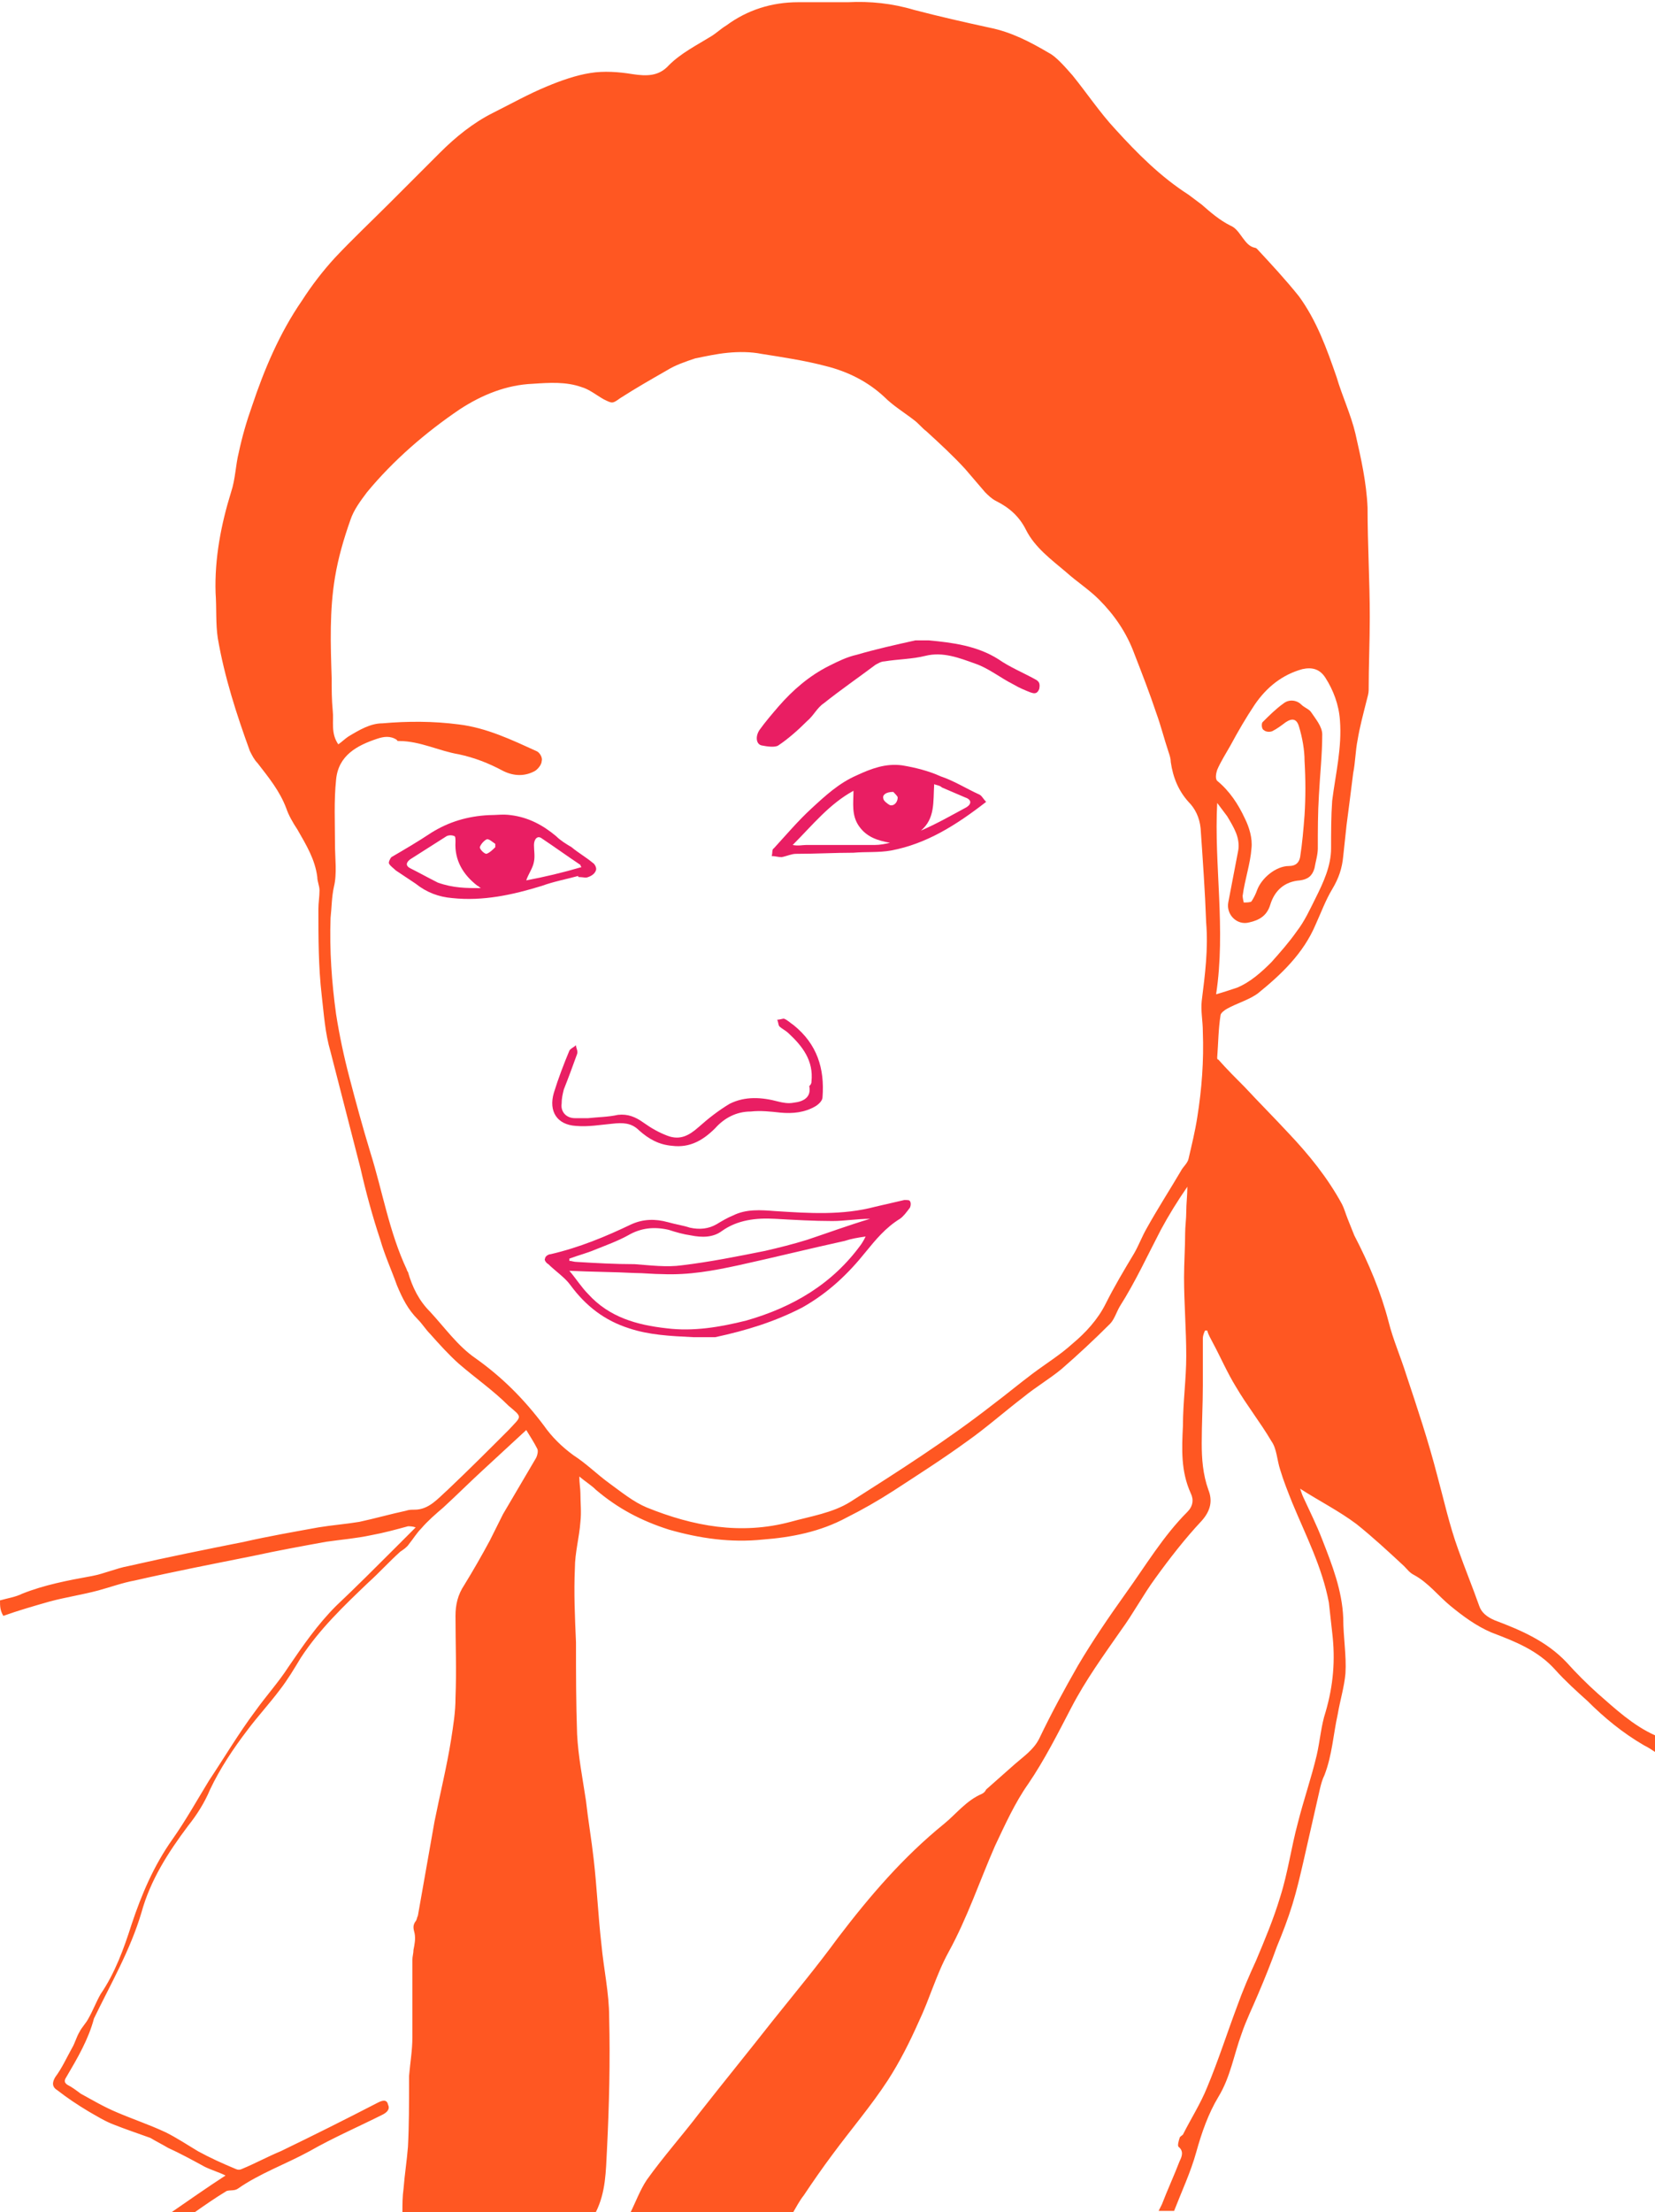 <?xml version="1.0" encoding="utf-8"?>
<!-- Generator: Adobe Illustrator 19.2.1, SVG Export Plug-In . SVG Version: 6.00 Build 0)  -->
<svg version="1.1" id="Layer_1" xmlns="http://www.w3.org/2000/svg" xmlns:xlink="http://www.w3.org/1999/xlink" x="0px" y="0px"
	 viewBox="0 0 149.7 200" style="enable-background:new 0 0 149.7 200;" xml:space="preserve">
<style type="text/css">
	.st0{fill:#FF5722;}
	.st1{fill:#E91E63;}
</style>
<g id="pharm-karen-orange">
	<path class="st0" d="M0,144.7c0.7-0.2,1.4-0.3,2-0.6c2-0.8,4.1-1.2,6.3-1.6c1.1-0.2,2.2-0.7,3.3-0.9c3.5-0.8,7-1.5,10.5-2.2
		c2.2-0.5,4.5-0.9,6.7-1.3c1.2-0.2,2.5-0.3,3.7-0.5c1.4-0.3,2.8-0.7,4.2-1c0.3-0.1,0.5-0.1,0.8-0.1c1.3,0,2.1-1,3-1.8
		c1.9-1.8,3.7-3.6,5.5-5.4c1.2-1.3,1.3-1.1,0-2.2c-1.4-1.4-3-2.5-4.5-3.8c-0.9-0.8-1.8-1.8-2.6-2.7c-0.4-0.4-0.7-0.9-1.1-1.3
		c-0.9-0.9-1.4-1.9-1.9-3.1c-0.5-1.4-1.1-2.7-1.5-4.1c-0.7-2.1-1.3-4.3-1.8-6.5c-0.9-3.5-1.8-7-2.7-10.5c-0.5-1.7-0.6-3.4-0.8-5.1
		c-0.3-2.6-0.3-5.2-0.3-7.8c0-0.6,0.1-1.1,0.1-1.7c0-0.4-0.2-0.8-0.2-1.2c-0.2-1.6-1-2.9-1.8-4.3c-0.4-0.6-0.8-1.3-1-1.9
		c-0.6-1.6-1.6-2.8-2.6-4.1c-0.3-0.3-0.5-0.7-0.7-1.1c-1.2-3.3-2.3-6.7-2.9-10.2c-0.2-1.3-0.1-2.7-0.2-4.1c-0.1-3.1,0.5-6.2,1.4-9.1
		c0.4-1.2,0.4-2.4,0.7-3.6c0.3-1.4,0.7-2.8,1.2-4.2c1.1-3.3,2.5-6.6,4.5-9.5c0.9-1.4,1.9-2.7,3-3.9c1.6-1.7,3.3-3.3,5-5
		c1.5-1.5,3-3,4.5-4.5c1.4-1.4,3-2.7,4.8-3.6c1.6-0.8,3.2-1.7,4.9-2.4c1.2-0.5,2.6-1,3.9-1.2c1.2-0.2,2.6-0.1,3.8,0.1
		c1.3,0.2,2.4,0.2,3.3-0.8c1.1-1.1,2.5-1.8,3.8-2.6c0.5-0.3,0.9-0.7,1.4-1c1.9-1.4,4.1-2.1,6.5-2.1c1.5,0,3,0,4.5,0
		c2-0.1,4,0.1,6,0.7C85,1.5,87.2,2,89.5,2.5c2,0.4,3.7,1.3,5.4,2.3c0.6,0.3,1.4,1.2,2.1,2c1.3,1.6,2.5,3.4,3.9,4.9
		c2,2.2,4.1,4.3,6.6,5.9c0.4,0.3,0.8,0.6,1.2,0.9c0.8,0.7,1.6,1.4,2.6,1.9c0.5,0.2,0.8,0.7,1.1,1.1c0.3,0.4,0.6,0.8,1.1,0.9
		c0.1,0,0.2,0.1,0.2,0.1c1.3,1.4,2.6,2.8,3.8,4.3c1.6,2.2,2.5,4.7,3.4,7.3c0.5,1.7,1.3,3.4,1.7,5.1c0.5,2.2,1,4.4,1.1,6.7
		c0,3.3,0.2,6.6,0.2,9.9c0,2.2-0.1,4.4-0.1,6.6c0,0.3-0.1,0.6-0.2,1c-0.3,1.2-0.6,2.3-0.8,3.5c-0.2,1-0.2,2-0.4,3
		c-0.2,1.6-0.4,3.2-0.6,4.7c-0.1,0.9-0.2,1.9-0.3,2.8c-0.1,1.1-0.4,2-1,3s-1,2.1-1.5,3.2c-1.1,2.6-3.1,4.5-5.2,6.2
		c-0.8,0.6-1.9,0.9-2.8,1.4c-0.2,0.1-0.6,0.4-0.6,0.6c-0.2,1.3-0.2,2.5-0.3,3.8c0,0.1,0,0.2,0.1,0.2c0.8,0.9,1.6,1.7,2.4,2.5
		c1.3,1.4,2.6,2.7,3.9,4.1c1.9,2,3.6,4.1,4.9,6.5c0.2,0.4,0.3,0.8,0.5,1.3s0.4,1,0.6,1.5c1.3,2.5,2.4,5.1,3.1,7.8
		c0.4,1.6,1.1,3.2,1.6,4.8c1,3,2,6,2.8,9.1c0.6,2.2,1.1,4.5,1.9,6.7c0.6,1.7,1.3,3.4,1.9,5.1c0.2,0.6,0.7,1,1.4,1.3
		c2.4,0.9,4.7,1.9,6.5,3.8c0.9,1,1.8,1.9,2.8,2.8c1.6,1.4,3.2,2.9,5.2,3.8c0,0.5,0,1,0,1.5c-0.3-0.2-0.6-0.4-1-0.6
		c-1.9-1.1-3.6-2.5-5.1-4c-1-0.9-2-1.8-2.9-2.8c-1.6-1.8-3.7-2.6-5.8-3.4c-1.4-0.6-2.6-1.5-3.7-2.4c-1.1-0.9-2-2.1-3.3-2.8
		c-0.4-0.2-0.6-0.5-0.9-0.8c-1.4-1.3-2.8-2.6-4.3-3.8c-1.6-1.2-3.4-2.1-5.1-3.2c0.1,0.3,0.2,0.6,0.3,0.8c0.6,1.3,1.2,2.5,1.7,3.8
		c0.9,2.3,1.8,4.6,1.9,7.1c0,1.7,0.3,3.4,0.2,5c-0.1,1.2-0.5,2.5-0.7,3.7c-0.4,1.8-0.5,3.7-1.2,5.5c-0.2,0.4-0.3,0.8-0.4,1.2
		c-0.5,2.2-1,4.4-1.5,6.6c-0.3,1.3-0.6,2.6-1,3.9c-0.4,1.3-0.9,2.6-1.4,3.8c-0.5,1.4-1.1,2.9-1.7,4.3c-0.5,1.2-1.1,2.4-1.5,3.6
		c-0.7,1.9-1,3.9-2.1,5.7c-0.9,1.5-1.5,3.2-2,5s-1.3,3.5-2,5.3c-0.5,0-0.9,0-1.4,0c0.1-0.2,0.2-0.4,0.3-0.6c0.5-1.3,1.1-2.6,1.6-3.9
		c0.2-0.4,0.4-0.9-0.1-1.3c-0.1-0.1,0-0.5,0.1-0.8c0-0.1,0.2-0.2,0.3-0.3c0.7-1.4,1.6-2.8,2.2-4.3c1-2.4,1.8-4.9,2.7-7.3
		c0.5-1.4,1.1-2.8,1.7-4.1c0.8-1.9,1.6-3.8,2.2-5.8c0.7-2.2,1-4.5,1.6-6.7c0.5-2,1.2-4,1.7-6.1c0.3-1.3,0.4-2.7,0.8-3.9
		c0.7-2.4,0.9-4.7,0.6-7.2c-0.1-0.9-0.2-1.8-0.3-2.7c-0.6-3.2-2.1-6.1-3.3-9c-0.4-1-0.8-2-1.1-3c-0.3-0.9-0.3-1.9-0.8-2.6
		c-1-1.7-2.2-3.2-3.2-4.9c-0.8-1.3-1.4-2.7-2.1-4c-0.2-0.4-0.4-0.7-0.5-1.1c-0.1,0-0.2,0-0.2,0c-0.1,0.2-0.2,0.5-0.2,0.7
		c0,1.4,0,2.9,0,4.3c0,1.7-0.1,3.4-0.1,5.2c0,1.4,0.1,2.8,0.6,4.2c0.4,1,0.2,1.9-0.6,2.8c-1.5,1.6-2.9,3.4-4.2,5.2
		c-1.1,1.5-2,3.2-3.1,4.7c-1.6,2.3-3.2,4.5-4.5,7c-1.2,2.3-2.4,4.7-3.9,6.9c-1.2,1.7-2.1,3.7-3,5.6c-1.4,3.2-2.5,6.5-4.2,9.6
		c-1.1,2-1.7,4.2-2.7,6.3c-0.8,1.8-1.7,3.6-2.8,5.3c-1.5,2.3-3.3,4.4-5,6.7c-0.9,1.2-1.8,2.5-2.6,3.7c-0.4,0.5-0.7,1.1-1,1.6
		c-4.9,0-9.8,0-14.7,0c0.5-1,0.9-2.1,1.5-3c1.5-2.1,3.2-4,4.8-6.1c2.2-2.8,4.4-5.5,6.6-8.3c2-2.5,4-4.9,5.9-7.5
		c2.9-3.8,5.9-7.3,9.6-10.3c1.1-0.9,2-2.1,3.4-2.7c0.2-0.1,0.3-0.2,0.4-0.4c0.9-0.8,1.7-1.5,2.6-2.3c0.8-0.7,1.7-1.3,2.2-2.3
		c1.1-2.3,2.3-4.5,3.5-6.6c1.3-2.2,2.8-4.4,4.3-6.5c1.8-2.5,3.4-5.2,5.6-7.4c0.5-0.5,0.6-1.1,0.3-1.7c-0.9-2-0.8-4-0.7-6.1
		c0-2.1,0.3-4.2,0.3-6.3c0-2.4-0.2-4.8-0.2-7.1c0-1.3,0.1-2.7,0.1-4c0-0.6,0.1-1.3,0.1-1.9c0-0.8,0.1-1.5,0.1-2.3
		c-0.9,1.3-1.7,2.6-2.4,3.9c-1.2,2.3-2.3,4.7-3.7,6.9c-0.3,0.5-0.5,1.2-0.9,1.6c-1.4,1.4-2.9,2.8-4.4,4.1c-1.1,0.9-2.3,1.6-3.4,2.5
		c-1.7,1.3-3.4,2.8-5.1,4c-2.2,1.6-4.4,3-6.7,4.5c-1.4,0.9-2.8,1.7-4.2,2.4c-2.4,1.3-5,1.8-7.6,2c-2.9,0.3-5.7-0.1-8.5-0.9
		c-2.5-0.8-4.6-1.9-6.6-3.6c-0.4-0.4-0.9-0.7-1.5-1.2c0,0.6,0.1,1.1,0.1,1.5c0,0.9,0.1,1.7,0,2.6c-0.1,1.4-0.5,2.8-0.5,4.2
		c-0.1,2.2,0,4.4,0.1,6.7c0,2.8,0,5.5,0.1,8.3c0.1,2,0.5,4,0.8,6c0.2,1.8,0.5,3.5,0.7,5.3c0.3,2.6,0.4,5.1,0.7,7.7
		c0.2,2.2,0.7,4.4,0.7,6.6c0.1,4,0,8-0.2,12c-0.1,1.9-0.1,3.8-1,5.6c-5.8,0-11.6,0-17.5,0c0-0.7,0-1.4,0.1-2.1
		c0.1-1.3,0.3-2.5,0.4-3.8c0.1-1.9,0.1-3.9,0.1-5.9c0-0.2,0-0.3,0-0.5c0.1-1.2,0.3-2.3,0.3-3.5c0-2.3,0-4.7,0-7
		c0-0.3,0.1-0.6,0.1-0.9c0.1-0.5,0.2-1,0.1-1.5c-0.1-0.4-0.2-0.7,0.1-1.1c0.1-0.1,0.1-0.3,0.2-0.5c0.5-2.8,1-5.7,1.5-8.5
		c0.5-2.5,1.1-4.9,1.5-7.4c0.2-1.3,0.4-2.5,0.4-3.8c0.1-2.5,0-4.9,0-7.4c0-1,0.2-1.9,0.8-2.8c0.8-1.3,1.6-2.7,2.3-4
		c0.4-0.8,0.8-1.6,1.2-2.4c1-1.7,2-3.4,3-5.1c0.1-0.2,0.2-0.6,0.1-0.8c-0.3-0.6-0.7-1.2-1-1.7c-1.3,1.2-2.6,2.4-3.9,3.6
		c-1.2,1.1-2.4,2.3-3.6,3.4c-0.7,0.6-1.4,1.2-2,1.9c-0.4,0.4-0.7,0.9-1.1,1.4c-0.2,0.3-0.5,0.5-0.8,0.7c-1,0.9-1.9,1.9-2.9,2.8
		c-2.2,2.1-4.4,4.2-6.1,6.8c-0.6,1-1.2,2-1.9,2.9c-0.9,1.2-2,2.4-2.9,3.6c-1.3,1.7-2.5,3.5-3.4,5.4c-0.5,1.2-1.2,2.3-2,3.3
		c-1.8,2.4-3.4,4.9-4.2,7.8c-1,3.4-2.8,6.5-4.3,9.6C8,184.4,7,186.1,6,187.8c-0.2,0.3-0.2,0.5,0.1,0.7c0.4,0.2,0.8,0.5,1.2,0.8
		c1.1,0.6,2.1,1.2,3.3,1.7c1.4,0.6,2.9,1.1,4.4,1.8c1,0.5,1.9,1.1,2.9,1.7c1.1,0.6,2.2,1.1,3.4,1.6c0.2,0.1,0.4,0.1,0.6,0
		c1.2-0.5,2.3-1.1,3.5-1.6c2.9-1.4,5.9-2.9,8.8-4.4c0.4-0.2,0.8-0.3,0.9,0.2c0.2,0.4-0.1,0.7-0.5,0.9c-2.2,1.1-4.5,2.1-6.6,3.3
		c-2.2,1.2-4.5,2-6.5,3.4c-0.3,0.2-0.7,0.1-1,0.2c-1,0.6-2,1.3-3,2c-0.7,0-1.4,0-2.1,0c1.6-1.1,3.3-2.3,5-3.4
		c-0.6-0.3-1.3-0.5-1.9-0.8c-1.1-0.6-2.2-1.2-3.3-1.7c-0.5-0.3-1.1-0.6-1.6-0.9c-1.1-0.4-2.3-0.8-3.3-1.2c-0.8-0.3-1.6-0.8-2.3-1.2
		c-1-0.6-1.9-1.2-2.8-1.9c-0.5-0.3-0.5-0.7-0.2-1.2c0.6-0.8,1-1.7,1.5-2.6c0.3-0.5,0.4-1,0.7-1.5c0.2-0.4,0.6-0.8,0.8-1.2
		c0.4-0.7,0.7-1.5,1.1-2.2c1.3-1.9,2.1-4.1,2.8-6.3c0.9-2.7,2-5.3,3.7-7.7c1.2-1.7,2.2-3.5,3.3-5.3c1.4-2.1,2.7-4.3,4.2-6.3
		c1-1.4,2.1-2.6,3-4c1.3-1.9,2.6-3.8,4.3-5.5c1.8-1.7,3.6-3.5,5.3-5.2c0.6-0.6,1.2-1.2,1.9-1.9c-0.3-0.1-0.5-0.1-0.7-0.1
		c-1.1,0.3-2.2,0.6-3.3,0.8c-1.4,0.3-2.7,0.4-4.1,0.6c-2.2,0.4-4.4,0.8-6.7,1.3c-3.5,0.7-7.1,1.4-10.6,2.2c-1.1,0.2-2.2,0.6-3.3,0.9
		c-1.5,0.4-2.9,0.6-4.4,1c-1.4,0.4-2.8,0.8-4.2,1.3C0,145.6,0,145.2,0,144.7z M30.6,67.3c0.3-0.2,0.6-0.5,0.9-0.7
		c1-0.6,2-1.2,3.1-1.2c2.3-0.2,4.6-0.2,6.9,0.1c2.5,0.3,4.8,1.4,7,2.4c0.3,0.1,0.6,0.6,0.5,0.9c0,0.3-0.3,0.7-0.6,0.9
		c-0.9,0.5-1.9,0.5-2.9,0c-1.3-0.7-2.6-1.2-4-1.5C39.7,67.9,38,67,36.1,67c-0.1,0-0.2,0-0.2-0.1c-0.6-0.4-1.2-0.3-1.8-0.1
		c-1.8,0.6-3.5,1.5-3.7,3.7c-0.2,1.9-0.1,3.9-0.1,5.8c0,1.3,0.2,2.7-0.1,3.9C30,81.1,30,82.1,29.9,83c-0.1,2.9,0.1,5.8,0.5,8.7
		c0.3,1.9,0.7,3.8,1.2,5.7c0.6,2.3,1.2,4.5,1.9,6.8c1.1,3.5,1.7,7.2,3.3,10.6c0,0.1,0.1,0.2,0.1,0.2c0.4,1.4,1,2.6,2,3.6
		c1.3,1.4,2.5,3.1,4.1,4.2c2.4,1.7,4.4,3.7,6.2,6.1c0.7,1,1.6,1.9,2.7,2.7c1.1,0.7,2.1,1.7,3.2,2.5c1.1,0.8,2.2,1.7,3.4,2.2
		c4.2,1.7,8.5,2.5,13,1.3c1.8-0.5,3.8-0.8,5.4-1.8c4.4-2.8,8.8-5.6,12.9-8.8c1.2-0.9,2.4-1.9,3.6-2.8s2.5-1.7,3.6-2.7
		c1.2-1,2.3-2.2,3-3.6c0.8-1.6,1.7-3.1,2.6-4.6c0.4-0.7,0.7-1.5,1.1-2.2c1-1.8,2.1-3.5,3.1-5.2c0.2-0.4,0.6-0.7,0.7-1.1
		c0.3-1.3,0.6-2.5,0.8-3.8c0.4-2.5,0.6-5.1,0.5-7.7c0-1-0.2-1.9-0.1-2.8c0.3-2.4,0.6-4.7,0.4-7.1c-0.1-2.8-0.3-5.6-0.5-8.5
		c-0.1-1-0.5-1.8-1.1-2.4c-0.9-1-1.4-2.2-1.6-3.6c0-0.3-0.1-0.6-0.2-0.9c-0.4-1.2-0.7-2.4-1.1-3.5c-0.6-1.8-1.3-3.6-2-5.4
		c-0.7-1.9-1.8-3.5-3.2-4.9c-0.9-0.9-2-1.6-3-2.5c-1.3-1.1-2.8-2.2-3.6-3.8c-0.6-1.2-1.5-2-2.7-2.6c-0.4-0.2-0.7-0.5-1-0.8
		c-0.6-0.7-1.2-1.4-1.8-2.1c-1.1-1.2-2.3-2.3-3.5-3.4c-0.4-0.3-0.7-0.7-1.1-1c-0.9-0.7-1.9-1.3-2.7-2.1c-1.5-1.4-3.3-2.3-5.3-2.8
		c-1.9-0.5-3.9-0.8-5.8-1.1c-1-0.2-2.1-0.2-3.1-0.1s-1.9,0.3-2.9,0.5c-0.9,0.3-1.8,0.6-2.6,1.1c-1.4,0.8-2.8,1.6-4.2,2.5
		c-0.7,0.5-0.7,0.5-1.5,0.1c-0.7-0.4-1.3-0.9-2-1.1c-1.4-0.5-2.9-0.4-4.4-0.3c-2.4,0.1-4.6,1-6.6,2.3c-3.1,2.1-6,4.6-8.4,7.5
		c-0.6,0.8-1.2,1.6-1.5,2.5c-0.6,1.7-1.1,3.4-1.4,5.2c-0.5,3-0.4,6-0.3,9.1c0,1,0,2,0.1,3C30.2,65.2,29.9,66.3,30.6,67.3z M110,89.9
		c0.7-0.2,1.3-0.4,1.9-0.6c1.2-0.5,2.2-1.4,3.1-2.3c0.8-0.9,1.6-1.8,2.3-2.8c0.7-0.9,1.2-2,1.7-3c0.7-1.4,1.4-2.9,1.4-4.5
		c0-1.4,0-2.9,0.1-4.3c0.3-2.4,0.9-4.8,0.7-7.3c-0.1-1.4-0.6-2.7-1.3-3.8c-0.5-0.8-1.2-1-2.1-0.8c-1.8,0.5-3.2,1.6-4.3,3.2
		c-0.8,1.2-1.5,2.4-2.2,3.7c-0.4,0.7-0.9,1.5-1.2,2.2c-0.1,0.3-0.2,0.8,0,1c1.1,0.9,1.9,2.1,2.5,3.4c0.4,0.8,0.7,1.8,0.6,2.7
		c-0.1,1.4-0.6,2.8-0.8,4.3c0,0.2,0.1,0.6,0.1,0.6c0.2,0,0.6,0,0.7-0.1c0.2-0.3,0.4-0.7,0.5-1c0.4-1.1,1.7-2.2,2.9-2.2
		c0.6,0,0.9-0.3,1-0.8c0.2-1.3,0.3-2.5,0.4-3.8c0.1-1.6,0.1-3.2,0-4.9c0-1-0.2-2.1-0.5-3.1c-0.2-0.7-0.6-0.8-1.2-0.4
		c-0.4,0.3-0.8,0.6-1.2,0.8c-0.2,0.1-0.6,0.1-0.8-0.1c-0.2-0.1-0.2-0.6-0.1-0.7c0.6-0.6,1.2-1.2,1.9-1.7c0.5-0.4,1.2-0.3,1.6,0.1
		c0.3,0.3,0.7,0.4,0.9,0.7c0.4,0.6,1,1.3,1,2c0,1.8-0.2,3.6-0.3,5.5c-0.1,1.6-0.1,3.2-0.1,4.8c0,0.6-0.2,1.2-0.3,1.8
		c-0.2,0.7-0.6,1-1.3,1.1c-1.4,0.1-2.3,0.9-2.7,2.2c-0.3,1-1,1.4-1.9,1.6c-1.1,0.3-2.1-0.7-1.9-1.8c0.3-1.6,0.6-3.1,0.9-4.7
		c0.1-0.5,0-1.1-0.2-1.6s-0.5-1-0.8-1.5c-0.3-0.4-0.6-0.8-0.9-1.2C109.8,78.2,110.9,84,110,89.9z"/>
	<path class="st1" d="M62.7,120.9c-2.1-0.1-4-0.2-5.8-0.8c-2.2-0.7-3.9-2-5.3-3.9c-0.5-0.7-1.4-1.3-2-1.9c-0.2-0.1-0.4-0.4-0.3-0.5
		c0-0.2,0.3-0.4,0.5-0.4c2.6-0.6,5-1.6,7.3-2.7c1.1-0.5,2.2-0.5,3.3-0.2c0.7,0.2,1.4,0.3,2,0.5c0.9,0.2,1.7,0.1,2.4-0.3
		c0.5-0.3,1-0.6,1.5-0.8c1.2-0.6,2.5-0.5,3.8-0.4c3.1,0.2,6.1,0.4,9.1-0.4c0.9-0.2,1.7-0.4,2.6-0.6c0.2,0,0.5,0,0.5,0.1
		c0.1,0.1,0.1,0.4,0,0.6c-0.3,0.4-0.6,0.8-0.9,1c-1.3,0.8-2.2,1.9-3.1,3c-1.6,2-3.4,3.7-5.7,5c-2.5,1.3-5.1,2.1-7.9,2.7
		C64,120.9,63.3,120.9,62.7,120.9z M78.3,111.8c-0.7,0.1-1.3,0.2-1.9,0.4c-3.2,0.7-6.4,1.5-9.6,2.2c-2.3,0.5-4.5,0.9-6.9,0.8
		c-0.8,0-1.7-0.1-2.5-0.1c-1.9-0.1-3.9-0.1-5.9-0.2c0.6,0.7,1.1,1.5,1.7,2.1c1.9,2.1,4.4,2.8,7.1,3.1c2.4,0.3,4.8-0.1,7.2-0.7
		c4.2-1.2,7.8-3.3,10.4-6.9C78.1,112.2,78.2,112,78.3,111.8z M78.7,110.2C78.7,110.2,78.7,110.1,78.7,110.2c-1.2,0-2.3,0.2-3.4,0.2
		c-1.7,0-3.4-0.1-5.2-0.2c-1.7-0.1-3.4,0.1-4.8,1.1c-0.8,0.6-1.8,0.6-2.8,0.4c-0.7-0.1-1.4-0.3-2-0.5c-1.3-0.3-2.5-0.2-3.7,0.5
		c-0.9,0.5-2,0.9-3,1.3c-0.7,0.3-1.5,0.5-2.3,0.8c0,0.1,0,0.1,0,0.2c0.2,0,0.4,0.1,0.7,0.1c1.7,0.1,3.4,0.2,5.2,0.2
		c1.4,0.1,2.9,0.3,4.3,0.1c2.5-0.3,5-0.8,7.5-1.3c1.3-0.3,2.5-0.6,3.8-1C74.8,111.5,76.7,110.8,78.7,110.2z"/>
	<path class="st1" d="M89.2,72.5c-2.7,2.1-5.4,3.8-8.6,4.4c-1.1,0.2-2.3,0.1-3.4,0.2c-1.7,0-3.4,0.1-5.2,0.1c-0.4,0-0.8,0.2-1.3,0.3
		c-0.3,0-0.6-0.1-0.9-0.1c0.1-0.3,0-0.6,0.2-0.7c1.1-1.2,2.2-2.5,3.4-3.6c1.3-1.2,2.5-2.3,4.1-3c1.3-0.6,2.6-1.1,4.1-0.9
		c1.2,0.2,2.4,0.5,3.5,1c1.2,0.4,2.3,1.1,3.4,1.6C88.8,71.9,88.9,72.2,89.2,72.5z M71.7,76.4L71.7,76.4c0.5,0.1,0.9,0,1.2,0
		c2.1,0,4.2,0,6.2,0c0.5,0,1-0.1,1.4-0.2c-1.1-0.2-2.1-0.5-2.8-1.5c-0.7-1-0.5-2.1-0.5-3.2C75,72.7,73.5,74.6,71.7,76.4z M83.3,75.1
		L83.3,75.1c1.4-0.6,2.8-1.4,4.1-2.1c0.5-0.3,0.5-0.7-0.1-0.9c-0.7-0.3-1.4-0.6-2.1-0.9C85,71,84.7,71,84.5,70.9
		C84.4,72.5,84.6,74,83.3,75.1z M80.8,71.6c-0.7,0-1,0.3-0.9,0.6c0,0.2,0.4,0.5,0.6,0.6c0.4,0.1,0.7-0.3,0.7-0.7
		C81.2,72,80.9,71.7,80.8,71.6z"/>
	<path class="st1" d="M52.3,79.2c-1.1,0.3-2.2,0.5-3.3,0.9c-2.6,0.8-5.3,1.4-8.1,1.1c-1.2-0.1-2.3-0.5-3.3-1.3
		c-0.6-0.4-1.2-0.8-1.8-1.2c-0.2-0.2-0.5-0.4-0.6-0.6c-0.1-0.1,0.1-0.5,0.2-0.6c1.2-0.7,2.4-1.4,3.6-2.2c1.6-1,3.3-1.5,5.2-1.6
		c0.7,0,1.3-0.1,2,0c1.6,0.2,2.9,0.9,4.1,1.9c0.4,0.4,0.9,0.7,1.4,1c0.6,0.5,1.3,0.9,1.9,1.4c0.2,0.1,0.4,0.5,0.3,0.7
		c-0.1,0.3-0.4,0.5-0.7,0.6c-0.2,0.1-0.5,0-0.8,0C52.3,79.3,52.3,79.3,52.3,79.2z M43.5,80.3c-0.2-0.1-0.2-0.2-0.3-0.2
		c-1.3-1-2.1-2.3-2-4c0-0.2,0-0.5-0.1-0.5c-0.2-0.1-0.5-0.1-0.7,0c-1.1,0.7-2.2,1.4-3.3,2.1c-0.4,0.3-0.4,0.6,0,0.8
		c0.8,0.4,1.7,0.9,2.5,1.3C41,80.3,42.2,80.3,43.5,80.3z M52.6,78.4c0,0-0.1-0.1-0.1-0.2c-1.2-0.8-2.3-1.6-3.5-2.4
		c-0.4-0.3-0.7,0.1-0.7,0.6s0.1,1,0,1.5c-0.1,0.6-0.5,1.1-0.7,1.7C49.2,79.3,50.9,78.9,52.6,78.4z M44.8,76.6c0-0.1,0-0.2,0-0.3
		c-0.3-0.2-0.6-0.5-0.8-0.4s-0.5,0.4-0.6,0.7c0,0.2,0.4,0.6,0.6,0.6C44.3,77.1,44.6,76.8,44.8,76.6z"/>
	<path class="st1" d="M84,57.9c2.2,0.2,4.4,0.5,6.3,1.7c1,0.7,2.2,1.2,3.3,1.8c0.4,0.2,0.5,0.4,0.4,0.9c-0.2,0.5-0.5,0.4-0.8,0.3
		c-0.5-0.2-1-0.4-1.5-0.7c-1.2-0.6-2.3-1.5-3.5-1.9c-1.4-0.5-2.9-1.1-4.5-0.7c-1.2,0.3-2.5,0.3-3.7,0.5c-0.3,0-0.6,0.2-0.8,0.3
		c-1.6,1.2-3.2,2.3-4.7,3.5c-0.6,0.4-0.9,1.1-1.5,1.6c-0.8,0.8-1.7,1.6-2.6,2.2c-0.3,0.2-1,0.1-1.5,0s-0.6-0.8-0.2-1.4
		c0.5-0.7,1.1-1.4,1.7-2.1c1.3-1.5,2.8-2.8,4.6-3.7c0.8-0.4,1.6-0.8,2.5-1c1.7-0.5,3.5-0.9,5.3-1.3C83.1,57.9,83.6,57.9,84,57.9z"/>
	<path class="st1" d="M73.4,97.8c0.2-1.9-0.8-3.2-2.1-4.4c-0.2-0.2-0.6-0.4-0.8-0.6c-0.1-0.1-0.1-0.4-0.2-0.6c0.2,0,0.5-0.1,0.6-0.1
		c0.3,0.1,0.6,0.4,0.9,0.6c2.1,1.7,2.8,3.9,2.6,6.5c0,0.3-0.3,0.6-0.6,0.8c-1,0.6-2.1,0.7-3.2,0.6c-0.9-0.1-1.8-0.2-2.7-0.1
		c-1.3,0-2.4,0.6-3.2,1.5c-1.1,1.1-2.3,1.8-3.9,1.6c-1.2-0.1-2.1-0.6-3-1.4c-0.7-0.7-1.5-0.7-2.4-0.6c-1.1,0.1-2.2,0.3-3.3,0.2
		c-1.7-0.1-2.5-1.3-2-3c0.4-1.3,0.9-2.6,1.4-3.8c0.1-0.2,0.4-0.3,0.6-0.5c0,0.3,0.2,0.5,0.1,0.8c-0.4,1.1-0.8,2.2-1.2,3.2
		c-0.1,0.4-0.2,0.8-0.2,1.3c-0.1,0.7,0.4,1.3,1.2,1.3c0.4,0,0.8,0,1.2,0c0.9-0.1,1.8-0.1,2.7-0.3c0.9-0.1,1.6,0.2,2.3,0.7
		s1.4,0.9,2.2,1.2c1.1,0.4,1.9,0,2.8-0.8s1.8-1.5,2.8-2.1c1.4-0.7,2.9-0.6,4.4-0.2c0.4,0.1,0.9,0.2,1.4,0.1c0.9-0.1,1.6-0.5,1.4-1.5
		C73.3,98.1,73.4,98,73.4,97.8z"/>
</g>
</svg>
